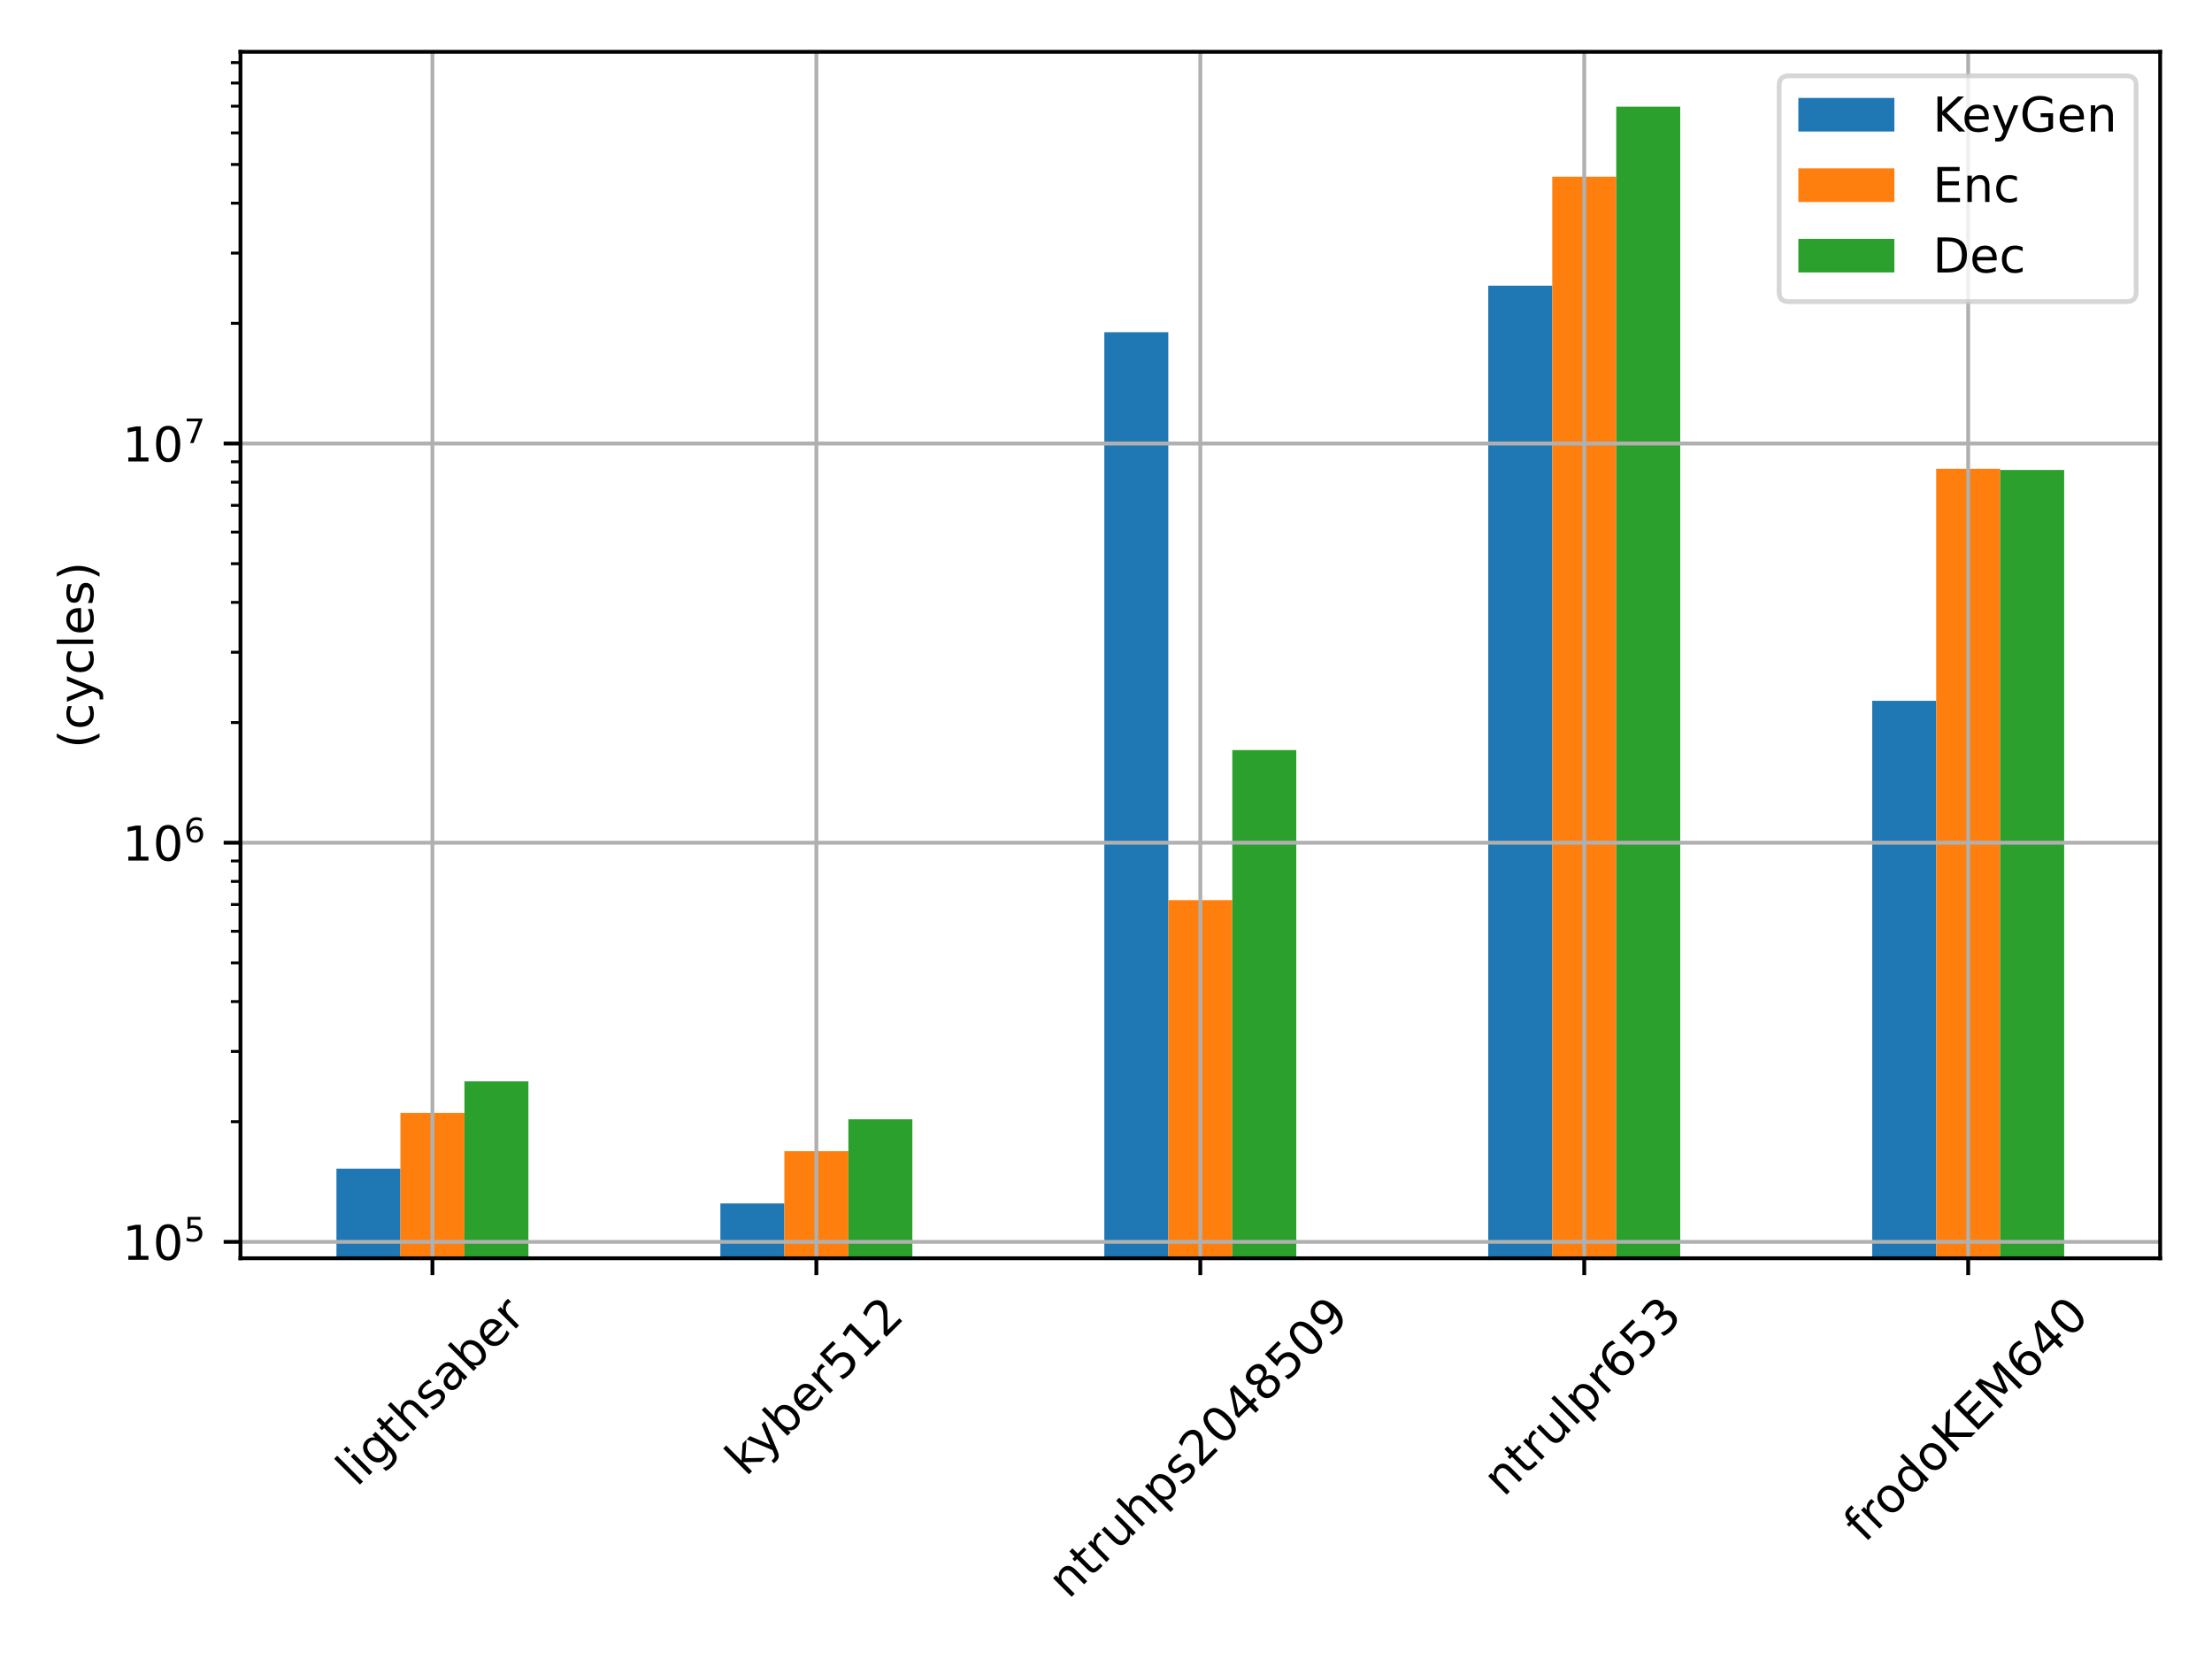 <?xml version="1.0" encoding="utf-8" standalone="no"?>
<!DOCTYPE svg PUBLIC "-//W3C//DTD SVG 1.1//EN"
  "http://www.w3.org/Graphics/SVG/1.1/DTD/svg11.dtd">
<!-- Created with matplotlib (https://matplotlib.org/) -->
<svg height="345.6pt" version="1.1" viewBox="0 0 460.8 345.6" width="460.8pt" xmlns="http://www.w3.org/2000/svg" xmlns:xlink="http://www.w3.org/1999/xlink">
 <defs>
  <style type="text/css">*{stroke-linecap:butt;stroke-linejoin:round;}</style>
 </defs>
 <g id="figure_1">
  <g id="patch_1">
   <path d="M 0 345.6 
L 460.8 345.6 
L 460.8 0 
L 0 0 
z
" style="fill:#ffffff;"/>
  </g>
  <g id="axes_1">
   <g id="patch_2">
    <path d="M 50.093 262.124 
L 450 262.124 
L 450 10.8 
L 50.093 10.8 
z
" style="fill:#ffffff;"/>
   </g>
   <g id="patch_3">
    <path clip-path="url(#p393dfd2a17)" d="M 70.088 83831.054 
L 83.418 83831.054 
L 83.418 243.448 
L 70.088 243.448 
z
" style="fill:#1f77b4;"/>
   </g>
   <g id="patch_4">
    <path clip-path="url(#p393dfd2a17)" d="M 150.07 83831.054 
L 163.4 83831.054 
L 163.4 250.7 
L 150.07 250.7 
z
" style="fill:#1f77b4;"/>
   </g>
   <g id="patch_5">
    <path clip-path="url(#p393dfd2a17)" d="M 230.051 83831.054 
L 243.381 83831.054 
L 243.381 69.207 
L 230.051 69.207 
z
" style="fill:#1f77b4;"/>
   </g>
   <g id="patch_6">
    <path clip-path="url(#p393dfd2a17)" d="M 310.032 83831.054 
L 323.363 83831.054 
L 323.363 59.507 
L 310.032 59.507 
z
" style="fill:#1f77b4;"/>
   </g>
   <g id="patch_7">
    <path clip-path="url(#p393dfd2a17)" d="M 390.014 83831.054 
L 403.344 83831.054 
L 403.344 145.994 
L 390.014 145.994 
z
" style="fill:#1f77b4;"/>
   </g>
   <g id="patch_8">
    <path clip-path="url(#p393dfd2a17)" d="M 83.418 83831.054 
L 96.749 83831.054 
L 96.749 231.845 
L 83.418 231.845 
z
" style="fill:#ff7f0e;"/>
   </g>
   <g id="patch_9">
    <path clip-path="url(#p393dfd2a17)" d="M 163.4 83831.054 
L 176.73 83831.054 
L 176.73 239.814 
L 163.4 239.814 
z
" style="fill:#ff7f0e;"/>
   </g>
   <g id="patch_10">
    <path clip-path="url(#p393dfd2a17)" d="M 243.381 83831.054 
L 256.711 83831.054 
L 256.711 187.513 
L 243.381 187.513 
z
" style="fill:#ff7f0e;"/>
   </g>
   <g id="patch_11">
    <path clip-path="url(#p393dfd2a17)" d="M 323.363 83831.054 
L 336.693 83831.054 
L 336.693 36.816 
L 323.363 36.816 
z
" style="fill:#ff7f0e;"/>
   </g>
   <g id="patch_12">
    <path clip-path="url(#p393dfd2a17)" d="M 403.344 83831.054 
L 416.674 83831.054 
L 416.674 97.656 
L 403.344 97.656 
z
" style="fill:#ff7f0e;"/>
   </g>
   <g id="patch_13">
    <path clip-path="url(#p393dfd2a17)" d="M 96.749 83831.054 
L 110.079 83831.054 
L 110.079 225.269 
L 96.749 225.269 
z
" style="fill:#2ca02c;"/>
   </g>
   <g id="patch_14">
    <path clip-path="url(#p393dfd2a17)" d="M 176.73 83831.054 
L 190.06 83831.054 
L 190.06 233.161 
L 176.73 233.161 
z
" style="fill:#2ca02c;"/>
   </g>
   <g id="patch_15">
    <path clip-path="url(#p393dfd2a17)" d="M 256.711 83831.054 
L 270.042 83831.054 
L 270.042 156.257 
L 256.711 156.257 
z
" style="fill:#2ca02c;"/>
   </g>
   <g id="patch_16">
    <path clip-path="url(#p393dfd2a17)" d="M 336.693 83831.054 
L 350.023 83831.054 
L 350.023 22.224 
L 336.693 22.224 
z
" style="fill:#2ca02c;"/>
   </g>
   <g id="patch_17">
    <path clip-path="url(#p393dfd2a17)" d="M 416.674 83831.054 
L 430.005 83831.054 
L 430.005 97.901 
L 416.674 97.901 
z
" style="fill:#2ca02c;"/>
   </g>
   <g id="matplotlib.axis_1">
    <g id="xtick_1">
     <g id="line2d_1">
      <path clip-path="url(#p393dfd2a17)" d="M 90.083 262.124 
L 90.083 10.8 
" style="fill:none;stroke:#b0b0b0;stroke-linecap:square;stroke-width:0.8;"/>
     </g>
     <g id="line2d_2">
      <defs>
       <path d="M 0 0 
L 0 3.5 
" id="m9bf2b68e3a" style="stroke:#000000;stroke-width:0.8;"/>
      </defs>
      <g>
       <use style="stroke:#000000;stroke-width:0.8;" x="90.083" xlink:href="#m9bf2b68e3a" y="262.124"/>
      </g>
     </g>
     <g id="text_1">
      <!-- ligthsaber -->
      <g transform="translate(74.317 309.932)rotate(-45)scale(0.1 -0.1)">
       <defs>
        <path d="M 9.422 75.984 
L 18.406 75.984 
L 18.406 0 
L 9.422 0 
z
" id="DejaVuSans-108"/>
        <path d="M 9.422 54.688 
L 18.406 54.688 
L 18.406 0 
L 9.422 0 
z
M 9.422 75.984 
L 18.406 75.984 
L 18.406 64.594 
L 9.422 64.594 
z
" id="DejaVuSans-105"/>
        <path d="M 45.406 27.984 
Q 45.406 37.75 41.375 43.109 
Q 37.359 48.484 30.078 48.484 
Q 22.859 48.484 18.828 43.109 
Q 14.797 37.75 14.797 27.984 
Q 14.797 18.266 18.828 12.891 
Q 22.859 7.516 30.078 7.516 
Q 37.359 7.516 41.375 12.891 
Q 45.406 18.266 45.406 27.984 
z
M 54.391 6.781 
Q 54.391 -7.172 48.188 -13.984 
Q 42 -20.797 29.203 -20.797 
Q 24.469 -20.797 20.266 -20.094 
Q 16.062 -19.391 12.109 -17.922 
L 12.109 -9.188 
Q 16.062 -11.328 19.922 -12.344 
Q 23.781 -13.375 27.781 -13.375 
Q 36.625 -13.375 41.016 -8.766 
Q 45.406 -4.156 45.406 5.172 
L 45.406 9.625 
Q 42.625 4.781 38.281 2.391 
Q 33.938 0 27.875 0 
Q 17.828 0 11.672 7.656 
Q 5.516 15.328 5.516 27.984 
Q 5.516 40.672 11.672 48.328 
Q 17.828 56 27.875 56 
Q 33.938 56 38.281 53.609 
Q 42.625 51.219 45.406 46.391 
L 45.406 54.688 
L 54.391 54.688 
z
" id="DejaVuSans-103"/>
        <path d="M 18.312 70.219 
L 18.312 54.688 
L 36.812 54.688 
L 36.812 47.703 
L 18.312 47.703 
L 18.312 18.016 
Q 18.312 11.328 20.141 9.422 
Q 21.969 7.516 27.594 7.516 
L 36.812 7.516 
L 36.812 0 
L 27.594 0 
Q 17.188 0 13.234 3.875 
Q 9.281 7.766 9.281 18.016 
L 9.281 47.703 
L 2.688 47.703 
L 2.688 54.688 
L 9.281 54.688 
L 9.281 70.219 
z
" id="DejaVuSans-116"/>
        <path d="M 54.891 33.016 
L 54.891 0 
L 45.906 0 
L 45.906 32.719 
Q 45.906 40.484 42.875 44.328 
Q 39.844 48.188 33.797 48.188 
Q 26.516 48.188 22.312 43.547 
Q 18.109 38.922 18.109 30.906 
L 18.109 0 
L 9.078 0 
L 9.078 75.984 
L 18.109 75.984 
L 18.109 46.188 
Q 21.344 51.125 25.703 53.562 
Q 30.078 56 35.797 56 
Q 45.219 56 50.047 50.172 
Q 54.891 44.344 54.891 33.016 
z
" id="DejaVuSans-104"/>
        <path d="M 44.281 53.078 
L 44.281 44.578 
Q 40.484 46.531 36.375 47.5 
Q 32.281 48.484 27.875 48.484 
Q 21.188 48.484 17.844 46.438 
Q 14.5 44.391 14.5 40.281 
Q 14.5 37.156 16.891 35.375 
Q 19.281 33.594 26.516 31.984 
L 29.594 31.297 
Q 39.156 29.25 43.188 25.516 
Q 47.219 21.781 47.219 15.094 
Q 47.219 7.469 41.188 3.016 
Q 35.156 -1.422 24.609 -1.422 
Q 20.219 -1.422 15.453 -0.562 
Q 10.688 0.297 5.422 2 
L 5.422 11.281 
Q 10.406 8.688 15.234 7.391 
Q 20.062 6.109 24.812 6.109 
Q 31.156 6.109 34.562 8.281 
Q 37.984 10.453 37.984 14.406 
Q 37.984 18.062 35.516 20.016 
Q 33.062 21.969 24.703 23.781 
L 21.578 24.516 
Q 13.234 26.266 9.516 29.906 
Q 5.812 33.547 5.812 39.891 
Q 5.812 47.609 11.281 51.797 
Q 16.75 56 26.812 56 
Q 31.781 56 36.172 55.266 
Q 40.578 54.547 44.281 53.078 
z
" id="DejaVuSans-115"/>
        <path d="M 34.281 27.484 
Q 23.391 27.484 19.188 25 
Q 14.984 22.516 14.984 16.5 
Q 14.984 11.719 18.141 8.906 
Q 21.297 6.109 26.703 6.109 
Q 34.188 6.109 38.703 11.406 
Q 43.219 16.703 43.219 25.484 
L 43.219 27.484 
z
M 52.203 31.203 
L 52.203 0 
L 43.219 0 
L 43.219 8.297 
Q 40.141 3.328 35.547 0.953 
Q 30.953 -1.422 24.312 -1.422 
Q 15.922 -1.422 10.953 3.297 
Q 6 8.016 6 15.922 
Q 6 25.141 12.172 29.828 
Q 18.359 34.516 30.609 34.516 
L 43.219 34.516 
L 43.219 35.406 
Q 43.219 41.609 39.141 45 
Q 35.062 48.391 27.688 48.391 
Q 23 48.391 18.547 47.266 
Q 14.109 46.141 10.016 43.891 
L 10.016 52.203 
Q 14.938 54.109 19.578 55.047 
Q 24.219 56 28.609 56 
Q 40.484 56 46.344 49.844 
Q 52.203 43.703 52.203 31.203 
z
" id="DejaVuSans-97"/>
        <path d="M 48.688 27.297 
Q 48.688 37.203 44.609 42.844 
Q 40.531 48.484 33.406 48.484 
Q 26.266 48.484 22.188 42.844 
Q 18.109 37.203 18.109 27.297 
Q 18.109 17.391 22.188 11.75 
Q 26.266 6.109 33.406 6.109 
Q 40.531 6.109 44.609 11.75 
Q 48.688 17.391 48.688 27.297 
z
M 18.109 46.391 
Q 20.953 51.266 25.266 53.625 
Q 29.594 56 35.594 56 
Q 45.562 56 51.781 48.094 
Q 58.016 40.188 58.016 27.297 
Q 58.016 14.406 51.781 6.484 
Q 45.562 -1.422 35.594 -1.422 
Q 29.594 -1.422 25.266 0.953 
Q 20.953 3.328 18.109 8.203 
L 18.109 0 
L 9.078 0 
L 9.078 75.984 
L 18.109 75.984 
z
" id="DejaVuSans-98"/>
        <path d="M 56.203 29.594 
L 56.203 25.203 
L 14.891 25.203 
Q 15.484 15.922 20.484 11.062 
Q 25.484 6.203 34.422 6.203 
Q 39.594 6.203 44.453 7.469 
Q 49.312 8.734 54.109 11.281 
L 54.109 2.781 
Q 49.266 0.734 44.188 -0.344 
Q 39.109 -1.422 33.891 -1.422 
Q 20.797 -1.422 13.156 6.188 
Q 5.516 13.812 5.516 26.812 
Q 5.516 40.234 12.766 48.109 
Q 20.016 56 32.328 56 
Q 43.359 56 49.781 48.891 
Q 56.203 41.797 56.203 29.594 
z
M 47.219 32.234 
Q 47.125 39.594 43.094 43.984 
Q 39.062 48.391 32.422 48.391 
Q 24.906 48.391 20.391 44.141 
Q 15.875 39.891 15.188 32.172 
z
" id="DejaVuSans-101"/>
        <path d="M 41.109 46.297 
Q 39.594 47.172 37.812 47.578 
Q 36.031 48 33.891 48 
Q 26.266 48 22.188 43.047 
Q 18.109 38.094 18.109 28.812 
L 18.109 0 
L 9.078 0 
L 9.078 54.688 
L 18.109 54.688 
L 18.109 46.188 
Q 20.953 51.172 25.484 53.578 
Q 30.031 56 36.531 56 
Q 37.453 56 38.578 55.875 
Q 39.703 55.766 41.062 55.516 
z
" id="DejaVuSans-114"/>
       </defs>
       <use xlink:href="#DejaVuSans-108"/>
       <use x="27.783" xlink:href="#DejaVuSans-105"/>
       <use x="55.566" xlink:href="#DejaVuSans-103"/>
       <use x="119.043" xlink:href="#DejaVuSans-116"/>
       <use x="158.252" xlink:href="#DejaVuSans-104"/>
       <use x="221.631" xlink:href="#DejaVuSans-115"/>
       <use x="273.73" xlink:href="#DejaVuSans-97"/>
       <use x="335.01" xlink:href="#DejaVuSans-98"/>
       <use x="398.486" xlink:href="#DejaVuSans-101"/>
       <use x="460.01" xlink:href="#DejaVuSans-114"/>
      </g>
     </g>
    </g>
    <g id="xtick_2">
     <g id="line2d_3">
      <path clip-path="url(#p393dfd2a17)" d="M 170.065 262.124 
L 170.065 10.8 
" style="fill:none;stroke:#b0b0b0;stroke-linecap:square;stroke-width:0.8;"/>
     </g>
     <g id="line2d_4">
      <g>
       <use style="stroke:#000000;stroke-width:0.8;" x="170.065" xlink:href="#m9bf2b68e3a" y="262.124"/>
      </g>
     </g>
     <g id="text_2">
      <!-- kyber512 -->
      <g transform="translate(155.382 307.764)rotate(-45)scale(0.1 -0.1)">
       <defs>
        <path d="M 9.078 75.984 
L 18.109 75.984 
L 18.109 31.109 
L 44.922 54.688 
L 56.391 54.688 
L 27.391 29.109 
L 57.625 0 
L 45.906 0 
L 18.109 26.703 
L 18.109 0 
L 9.078 0 
z
" id="DejaVuSans-107"/>
        <path d="M 32.172 -5.078 
Q 28.375 -14.844 24.75 -17.812 
Q 21.141 -20.797 15.094 -20.797 
L 7.906 -20.797 
L 7.906 -13.281 
L 13.188 -13.281 
Q 16.891 -13.281 18.938 -11.516 
Q 21 -9.766 23.484 -3.219 
L 25.094 0.875 
L 2.984 54.688 
L 12.5 54.688 
L 29.594 11.922 
L 46.688 54.688 
L 56.203 54.688 
z
" id="DejaVuSans-121"/>
        <path d="M 10.797 72.906 
L 49.516 72.906 
L 49.516 64.594 
L 19.828 64.594 
L 19.828 46.734 
Q 21.969 47.469 24.109 47.828 
Q 26.266 48.188 28.422 48.188 
Q 40.625 48.188 47.75 41.5 
Q 54.891 34.812 54.891 23.391 
Q 54.891 11.625 47.562 5.094 
Q 40.234 -1.422 26.906 -1.422 
Q 22.312 -1.422 17.547 -0.641 
Q 12.797 0.141 7.719 1.703 
L 7.719 11.625 
Q 12.109 9.234 16.797 8.062 
Q 21.484 6.891 26.703 6.891 
Q 35.156 6.891 40.078 11.328 
Q 45.016 15.766 45.016 23.391 
Q 45.016 31 40.078 35.438 
Q 35.156 39.891 26.703 39.891 
Q 22.75 39.891 18.812 39.016 
Q 14.891 38.141 10.797 36.281 
z
" id="DejaVuSans-53"/>
        <path d="M 12.406 8.297 
L 28.516 8.297 
L 28.516 63.922 
L 10.984 60.406 
L 10.984 69.391 
L 28.422 72.906 
L 38.281 72.906 
L 38.281 8.297 
L 54.391 8.297 
L 54.391 0 
L 12.406 0 
z
" id="DejaVuSans-49"/>
        <path d="M 19.188 8.297 
L 53.609 8.297 
L 53.609 0 
L 7.328 0 
L 7.328 8.297 
Q 12.938 14.109 22.625 23.891 
Q 32.328 33.688 34.812 36.531 
Q 39.547 41.844 41.422 45.531 
Q 43.312 49.219 43.312 52.781 
Q 43.312 58.594 39.234 62.25 
Q 35.156 65.922 28.609 65.922 
Q 23.969 65.922 18.812 64.312 
Q 13.672 62.703 7.812 59.422 
L 7.812 69.391 
Q 13.766 71.781 18.938 73 
Q 24.125 74.219 28.422 74.219 
Q 39.75 74.219 46.484 68.547 
Q 53.219 62.891 53.219 53.422 
Q 53.219 48.922 51.531 44.891 
Q 49.859 40.875 45.406 35.406 
Q 44.188 33.984 37.641 27.219 
Q 31.109 20.453 19.188 8.297 
z
" id="DejaVuSans-50"/>
       </defs>
       <use xlink:href="#DejaVuSans-107"/>
       <use x="54.285" xlink:href="#DejaVuSans-121"/>
       <use x="113.465" xlink:href="#DejaVuSans-98"/>
       <use x="176.941" xlink:href="#DejaVuSans-101"/>
       <use x="238.465" xlink:href="#DejaVuSans-114"/>
       <use x="279.578" xlink:href="#DejaVuSans-53"/>
       <use x="343.201" xlink:href="#DejaVuSans-49"/>
       <use x="406.824" xlink:href="#DejaVuSans-50"/>
      </g>
     </g>
    </g>
    <g id="xtick_3">
     <g id="line2d_5">
      <path clip-path="url(#p393dfd2a17)" d="M 250.046 262.124 
L 250.046 10.8 
" style="fill:none;stroke:#b0b0b0;stroke-linecap:square;stroke-width:0.8;"/>
     </g>
     <g id="line2d_6">
      <g>
       <use style="stroke:#000000;stroke-width:0.8;" x="250.046" xlink:href="#m9bf2b68e3a" y="262.124"/>
      </g>
     </g>
     <g id="text_3">
      <!-- ntruhps2048509 -->
      <g transform="translate(222.603 333.285)rotate(-45)scale(0.1 -0.1)">
       <defs>
        <path d="M 54.891 33.016 
L 54.891 0 
L 45.906 0 
L 45.906 32.719 
Q 45.906 40.484 42.875 44.328 
Q 39.844 48.188 33.797 48.188 
Q 26.516 48.188 22.312 43.547 
Q 18.109 38.922 18.109 30.906 
L 18.109 0 
L 9.078 0 
L 9.078 54.688 
L 18.109 54.688 
L 18.109 46.188 
Q 21.344 51.125 25.703 53.562 
Q 30.078 56 35.797 56 
Q 45.219 56 50.047 50.172 
Q 54.891 44.344 54.891 33.016 
z
" id="DejaVuSans-110"/>
        <path d="M 8.5 21.578 
L 8.5 54.688 
L 17.484 54.688 
L 17.484 21.922 
Q 17.484 14.156 20.5 10.266 
Q 23.531 6.391 29.594 6.391 
Q 36.859 6.391 41.078 11.031 
Q 45.312 15.672 45.312 23.688 
L 45.312 54.688 
L 54.297 54.688 
L 54.297 0 
L 45.312 0 
L 45.312 8.406 
Q 42.047 3.422 37.719 1 
Q 33.406 -1.422 27.688 -1.422 
Q 18.266 -1.422 13.375 4.438 
Q 8.5 10.297 8.5 21.578 
z
M 31.109 56 
z
" id="DejaVuSans-117"/>
        <path d="M 18.109 8.203 
L 18.109 -20.797 
L 9.078 -20.797 
L 9.078 54.688 
L 18.109 54.688 
L 18.109 46.391 
Q 20.953 51.266 25.266 53.625 
Q 29.594 56 35.594 56 
Q 45.562 56 51.781 48.094 
Q 58.016 40.188 58.016 27.297 
Q 58.016 14.406 51.781 6.484 
Q 45.562 -1.422 35.594 -1.422 
Q 29.594 -1.422 25.266 0.953 
Q 20.953 3.328 18.109 8.203 
z
M 48.688 27.297 
Q 48.688 37.203 44.609 42.844 
Q 40.531 48.484 33.406 48.484 
Q 26.266 48.484 22.188 42.844 
Q 18.109 37.203 18.109 27.297 
Q 18.109 17.391 22.188 11.75 
Q 26.266 6.109 33.406 6.109 
Q 40.531 6.109 44.609 11.75 
Q 48.688 17.391 48.688 27.297 
z
" id="DejaVuSans-112"/>
        <path d="M 31.781 66.406 
Q 24.172 66.406 20.328 58.906 
Q 16.5 51.422 16.5 36.375 
Q 16.5 21.391 20.328 13.891 
Q 24.172 6.391 31.781 6.391 
Q 39.453 6.391 43.281 13.891 
Q 47.125 21.391 47.125 36.375 
Q 47.125 51.422 43.281 58.906 
Q 39.453 66.406 31.781 66.406 
z
M 31.781 74.219 
Q 44.047 74.219 50.516 64.516 
Q 56.984 54.828 56.984 36.375 
Q 56.984 17.969 50.516 8.266 
Q 44.047 -1.422 31.781 -1.422 
Q 19.531 -1.422 13.062 8.266 
Q 6.594 17.969 6.594 36.375 
Q 6.594 54.828 13.062 64.516 
Q 19.531 74.219 31.781 74.219 
z
" id="DejaVuSans-48"/>
        <path d="M 37.797 64.312 
L 12.891 25.391 
L 37.797 25.391 
z
M 35.203 72.906 
L 47.609 72.906 
L 47.609 25.391 
L 58.016 25.391 
L 58.016 17.188 
L 47.609 17.188 
L 47.609 0 
L 37.797 0 
L 37.797 17.188 
L 4.891 17.188 
L 4.891 26.703 
z
" id="DejaVuSans-52"/>
        <path d="M 31.781 34.625 
Q 24.75 34.625 20.719 30.859 
Q 16.703 27.094 16.703 20.516 
Q 16.703 13.922 20.719 10.156 
Q 24.75 6.391 31.781 6.391 
Q 38.812 6.391 42.859 10.172 
Q 46.922 13.969 46.922 20.516 
Q 46.922 27.094 42.891 30.859 
Q 38.875 34.625 31.781 34.625 
z
M 21.922 38.812 
Q 15.578 40.375 12.031 44.719 
Q 8.5 49.078 8.5 55.328 
Q 8.5 64.062 14.719 69.141 
Q 20.953 74.219 31.781 74.219 
Q 42.672 74.219 48.875 69.141 
Q 55.078 64.062 55.078 55.328 
Q 55.078 49.078 51.531 44.719 
Q 48 40.375 41.703 38.812 
Q 48.828 37.156 52.797 32.312 
Q 56.781 27.484 56.781 20.516 
Q 56.781 9.906 50.312 4.234 
Q 43.844 -1.422 31.781 -1.422 
Q 19.734 -1.422 13.25 4.234 
Q 6.781 9.906 6.781 20.516 
Q 6.781 27.484 10.781 32.312 
Q 14.797 37.156 21.922 38.812 
z
M 18.312 54.391 
Q 18.312 48.734 21.844 45.562 
Q 25.391 42.391 31.781 42.391 
Q 38.141 42.391 41.719 45.562 
Q 45.312 48.734 45.312 54.391 
Q 45.312 60.062 41.719 63.234 
Q 38.141 66.406 31.781 66.406 
Q 25.391 66.406 21.844 63.234 
Q 18.312 60.062 18.312 54.391 
z
" id="DejaVuSans-56"/>
        <path d="M 10.984 1.516 
L 10.984 10.5 
Q 14.703 8.734 18.5 7.812 
Q 22.312 6.891 25.984 6.891 
Q 35.75 6.891 40.891 13.453 
Q 46.047 20.016 46.781 33.406 
Q 43.953 29.203 39.594 26.953 
Q 35.25 24.703 29.984 24.703 
Q 19.047 24.703 12.672 31.312 
Q 6.297 37.938 6.297 49.422 
Q 6.297 60.641 12.938 67.422 
Q 19.578 74.219 30.609 74.219 
Q 43.266 74.219 49.922 64.516 
Q 56.594 54.828 56.594 36.375 
Q 56.594 19.141 48.406 8.859 
Q 40.234 -1.422 26.422 -1.422 
Q 22.703 -1.422 18.891 -0.688 
Q 15.094 0.047 10.984 1.516 
z
M 30.609 32.422 
Q 37.25 32.422 41.125 36.953 
Q 45.016 41.5 45.016 49.422 
Q 45.016 57.281 41.125 61.844 
Q 37.25 66.406 30.609 66.406 
Q 23.969 66.406 20.094 61.844 
Q 16.219 57.281 16.219 49.422 
Q 16.219 41.5 20.094 36.953 
Q 23.969 32.422 30.609 32.422 
z
" id="DejaVuSans-57"/>
       </defs>
       <use xlink:href="#DejaVuSans-110"/>
       <use x="63.379" xlink:href="#DejaVuSans-116"/>
       <use x="102.588" xlink:href="#DejaVuSans-114"/>
       <use x="143.701" xlink:href="#DejaVuSans-117"/>
       <use x="207.08" xlink:href="#DejaVuSans-104"/>
       <use x="270.459" xlink:href="#DejaVuSans-112"/>
       <use x="333.936" xlink:href="#DejaVuSans-115"/>
       <use x="386.035" xlink:href="#DejaVuSans-50"/>
       <use x="449.658" xlink:href="#DejaVuSans-48"/>
       <use x="513.281" xlink:href="#DejaVuSans-52"/>
       <use x="576.904" xlink:href="#DejaVuSans-56"/>
       <use x="640.527" xlink:href="#DejaVuSans-53"/>
       <use x="704.15" xlink:href="#DejaVuSans-48"/>
       <use x="767.773" xlink:href="#DejaVuSans-57"/>
      </g>
     </g>
    </g>
    <g id="xtick_4">
     <g id="line2d_7">
      <path clip-path="url(#p393dfd2a17)" d="M 330.028 262.124 
L 330.028 10.8 
" style="fill:none;stroke:#b0b0b0;stroke-linecap:square;stroke-width:0.8;"/>
     </g>
     <g id="line2d_8">
      <g>
       <use style="stroke:#000000;stroke-width:0.8;" x="330.028" xlink:href="#m9bf2b68e3a" y="262.124"/>
      </g>
     </g>
     <g id="text_4">
      <!-- ntrulpr653 -->
      <g transform="translate(313.23 311.996)rotate(-45)scale(0.1 -0.1)">
       <defs>
        <path d="M 33.016 40.375 
Q 26.375 40.375 22.484 35.828 
Q 18.609 31.297 18.609 23.391 
Q 18.609 15.531 22.484 10.953 
Q 26.375 6.391 33.016 6.391 
Q 39.656 6.391 43.531 10.953 
Q 47.406 15.531 47.406 23.391 
Q 47.406 31.297 43.531 35.828 
Q 39.656 40.375 33.016 40.375 
z
M 52.594 71.297 
L 52.594 62.312 
Q 48.875 64.062 45.094 64.984 
Q 41.312 65.922 37.594 65.922 
Q 27.828 65.922 22.672 59.328 
Q 17.531 52.734 16.797 39.406 
Q 19.672 43.656 24.016 45.922 
Q 28.375 48.188 33.594 48.188 
Q 44.578 48.188 50.953 41.516 
Q 57.328 34.859 57.328 23.391 
Q 57.328 12.156 50.688 5.359 
Q 44.047 -1.422 33.016 -1.422 
Q 20.359 -1.422 13.672 8.266 
Q 6.984 17.969 6.984 36.375 
Q 6.984 53.656 15.188 63.938 
Q 23.391 74.219 37.203 74.219 
Q 40.922 74.219 44.703 73.484 
Q 48.484 72.75 52.594 71.297 
z
" id="DejaVuSans-54"/>
        <path d="M 40.578 39.312 
Q 47.656 37.797 51.625 33 
Q 55.609 28.219 55.609 21.188 
Q 55.609 10.406 48.188 4.484 
Q 40.766 -1.422 27.094 -1.422 
Q 22.516 -1.422 17.656 -0.516 
Q 12.797 0.391 7.625 2.203 
L 7.625 11.719 
Q 11.719 9.328 16.594 8.109 
Q 21.484 6.891 26.812 6.891 
Q 36.078 6.891 40.938 10.547 
Q 45.797 14.203 45.797 21.188 
Q 45.797 27.641 41.281 31.266 
Q 36.766 34.906 28.719 34.906 
L 20.219 34.906 
L 20.219 43.016 
L 29.109 43.016 
Q 36.375 43.016 40.234 45.922 
Q 44.094 48.828 44.094 54.297 
Q 44.094 59.906 40.109 62.906 
Q 36.141 65.922 28.719 65.922 
Q 24.656 65.922 20.016 65.031 
Q 15.375 64.156 9.812 62.312 
L 9.812 71.094 
Q 15.438 72.656 20.344 73.438 
Q 25.25 74.219 29.594 74.219 
Q 40.828 74.219 47.359 69.109 
Q 53.906 64.016 53.906 55.328 
Q 53.906 49.266 50.438 45.094 
Q 46.969 40.922 40.578 39.312 
z
" id="DejaVuSans-51"/>
       </defs>
       <use xlink:href="#DejaVuSans-110"/>
       <use x="63.379" xlink:href="#DejaVuSans-116"/>
       <use x="102.588" xlink:href="#DejaVuSans-114"/>
       <use x="143.701" xlink:href="#DejaVuSans-117"/>
       <use x="207.08" xlink:href="#DejaVuSans-108"/>
       <use x="234.863" xlink:href="#DejaVuSans-112"/>
       <use x="298.34" xlink:href="#DejaVuSans-114"/>
       <use x="339.453" xlink:href="#DejaVuSans-54"/>
       <use x="403.076" xlink:href="#DejaVuSans-53"/>
       <use x="466.699" xlink:href="#DejaVuSans-51"/>
      </g>
     </g>
    </g>
    <g id="xtick_5">
     <g id="line2d_9">
      <path clip-path="url(#p393dfd2a17)" d="M 410.009 262.124 
L 410.009 10.8 
" style="fill:none;stroke:#b0b0b0;stroke-linecap:square;stroke-width:0.8;"/>
     </g>
     <g id="line2d_10">
      <g>
       <use style="stroke:#000000;stroke-width:0.8;" x="410.009" xlink:href="#m9bf2b68e3a" y="262.124"/>
      </g>
     </g>
     <g id="text_5">
      <!-- frodoKEM640 -->
      <g transform="translate(388.419 321.579)rotate(-45)scale(0.1 -0.1)">
       <defs>
        <path d="M 37.109 75.984 
L 37.109 68.5 
L 28.516 68.5 
Q 23.688 68.5 21.797 66.547 
Q 19.922 64.594 19.922 59.516 
L 19.922 54.688 
L 34.719 54.688 
L 34.719 47.703 
L 19.922 47.703 
L 19.922 0 
L 10.891 0 
L 10.891 47.703 
L 2.297 47.703 
L 2.297 54.688 
L 10.891 54.688 
L 10.891 58.5 
Q 10.891 67.625 15.141 71.797 
Q 19.391 75.984 28.609 75.984 
z
" id="DejaVuSans-102"/>
        <path d="M 30.609 48.391 
Q 23.391 48.391 19.188 42.75 
Q 14.984 37.109 14.984 27.297 
Q 14.984 17.484 19.156 11.844 
Q 23.344 6.203 30.609 6.203 
Q 37.797 6.203 41.984 11.859 
Q 46.188 17.531 46.188 27.297 
Q 46.188 37.016 41.984 42.703 
Q 37.797 48.391 30.609 48.391 
z
M 30.609 56 
Q 42.328 56 49.016 48.375 
Q 55.719 40.766 55.719 27.297 
Q 55.719 13.875 49.016 6.219 
Q 42.328 -1.422 30.609 -1.422 
Q 18.844 -1.422 12.172 6.219 
Q 5.516 13.875 5.516 27.297 
Q 5.516 40.766 12.172 48.375 
Q 18.844 56 30.609 56 
z
" id="DejaVuSans-111"/>
        <path d="M 45.406 46.391 
L 45.406 75.984 
L 54.391 75.984 
L 54.391 0 
L 45.406 0 
L 45.406 8.203 
Q 42.578 3.328 38.25 0.953 
Q 33.938 -1.422 27.875 -1.422 
Q 17.969 -1.422 11.734 6.484 
Q 5.516 14.406 5.516 27.297 
Q 5.516 40.188 11.734 48.094 
Q 17.969 56 27.875 56 
Q 33.938 56 38.25 53.625 
Q 42.578 51.266 45.406 46.391 
z
M 14.797 27.297 
Q 14.797 17.391 18.875 11.75 
Q 22.953 6.109 30.078 6.109 
Q 37.203 6.109 41.297 11.75 
Q 45.406 17.391 45.406 27.297 
Q 45.406 37.203 41.297 42.844 
Q 37.203 48.484 30.078 48.484 
Q 22.953 48.484 18.875 42.844 
Q 14.797 37.203 14.797 27.297 
z
" id="DejaVuSans-100"/>
        <path d="M 9.812 72.906 
L 19.672 72.906 
L 19.672 42.094 
L 52.391 72.906 
L 65.094 72.906 
L 28.906 38.922 
L 67.672 0 
L 54.688 0 
L 19.672 35.109 
L 19.672 0 
L 9.812 0 
z
" id="DejaVuSans-75"/>
        <path d="M 9.812 72.906 
L 55.906 72.906 
L 55.906 64.594 
L 19.672 64.594 
L 19.672 43.016 
L 54.391 43.016 
L 54.391 34.719 
L 19.672 34.719 
L 19.672 8.297 
L 56.781 8.297 
L 56.781 0 
L 9.812 0 
z
" id="DejaVuSans-69"/>
        <path d="M 9.812 72.906 
L 24.516 72.906 
L 43.109 23.297 
L 61.812 72.906 
L 76.516 72.906 
L 76.516 0 
L 66.891 0 
L 66.891 64.016 
L 48.094 14.016 
L 38.188 14.016 
L 19.391 64.016 
L 19.391 0 
L 9.812 0 
z
" id="DejaVuSans-77"/>
       </defs>
       <use xlink:href="#DejaVuSans-102"/>
       <use x="35.205" xlink:href="#DejaVuSans-114"/>
       <use x="74.068" xlink:href="#DejaVuSans-111"/>
       <use x="135.25" xlink:href="#DejaVuSans-100"/>
       <use x="198.727" xlink:href="#DejaVuSans-111"/>
       <use x="259.908" xlink:href="#DejaVuSans-75"/>
       <use x="325.484" xlink:href="#DejaVuSans-69"/>
       <use x="388.668" xlink:href="#DejaVuSans-77"/>
       <use x="474.947" xlink:href="#DejaVuSans-54"/>
       <use x="538.57" xlink:href="#DejaVuSans-52"/>
       <use x="602.193" xlink:href="#DejaVuSans-48"/>
      </g>
     </g>
    </g>
   </g>
   <g id="matplotlib.axis_2">
    <g id="ytick_1">
     <g id="line2d_11">
      <path clip-path="url(#p393dfd2a17)" d="M 50.093 258.707 
L 450 258.707 
" style="fill:none;stroke:#b0b0b0;stroke-linecap:square;stroke-width:0.8;"/>
     </g>
     <g id="line2d_12">
      <defs>
       <path d="M 0 0 
L -3.5 0 
" id="m204af112c1" style="stroke:#000000;stroke-width:0.8;"/>
      </defs>
      <g>
       <use style="stroke:#000000;stroke-width:0.8;" x="50.093" xlink:href="#m204af112c1" y="258.707"/>
      </g>
     </g>
     <g id="text_6">
      <!-- $\mathdefault{10^{5}}$ -->
      <g transform="translate(25.493 262.506)scale(0.1 -0.1)">
       <use transform="translate(0 0.684)" xlink:href="#DejaVuSans-49"/>
       <use transform="translate(63.623 0.684)" xlink:href="#DejaVuSans-48"/>
       <use transform="translate(128.203 38.966)scale(0.7)" xlink:href="#DejaVuSans-53"/>
      </g>
     </g>
    </g>
    <g id="ytick_2">
     <g id="line2d_13">
      <path clip-path="url(#p393dfd2a17)" d="M 50.093 175.55 
L 450 175.55 
" style="fill:none;stroke:#b0b0b0;stroke-linecap:square;stroke-width:0.8;"/>
     </g>
     <g id="line2d_14">
      <g>
       <use style="stroke:#000000;stroke-width:0.8;" x="50.093" xlink:href="#m204af112c1" y="175.55"/>
      </g>
     </g>
     <g id="text_7">
      <!-- $\mathdefault{10^{6}}$ -->
      <g transform="translate(25.493 179.349)scale(0.1 -0.1)">
       <use transform="translate(0 0.766)" xlink:href="#DejaVuSans-49"/>
       <use transform="translate(63.623 0.766)" xlink:href="#DejaVuSans-48"/>
       <use transform="translate(128.203 39.047)scale(0.7)" xlink:href="#DejaVuSans-54"/>
      </g>
     </g>
    </g>
    <g id="ytick_3">
     <g id="line2d_15">
      <path clip-path="url(#p393dfd2a17)" d="M 50.093 92.394 
L 450 92.394 
" style="fill:none;stroke:#b0b0b0;stroke-linecap:square;stroke-width:0.8;"/>
     </g>
     <g id="line2d_16">
      <g>
       <use style="stroke:#000000;stroke-width:0.8;" x="50.093" xlink:href="#m204af112c1" y="92.394"/>
      </g>
     </g>
     <g id="text_8">
      <!-- $\mathdefault{10^{7}}$ -->
      <g transform="translate(25.493 96.193)scale(0.1 -0.1)">
       <defs>
        <path d="M 8.203 72.906 
L 55.078 72.906 
L 55.078 68.703 
L 28.609 0 
L 18.312 0 
L 43.219 64.594 
L 8.203 64.594 
z
" id="DejaVuSans-55"/>
       </defs>
       <use transform="translate(0 0.684)" xlink:href="#DejaVuSans-49"/>
       <use transform="translate(63.623 0.684)" xlink:href="#DejaVuSans-48"/>
       <use transform="translate(128.203 38.966)scale(0.7)" xlink:href="#DejaVuSans-55"/>
      </g>
     </g>
    </g>
    <g id="ytick_4">
     <g id="line2d_17">
      <defs>
       <path d="M 0 0 
L -2 0 
" id="me62232c823" style="stroke:#000000;stroke-width:0.6;"/>
      </defs>
      <g>
       <use style="stroke:#000000;stroke-width:0.6;" x="50.093" xlink:href="#me62232c823" y="233.674"/>
      </g>
     </g>
    </g>
    <g id="ytick_5">
     <g id="line2d_18">
      <g>
       <use style="stroke:#000000;stroke-width:0.6;" x="50.093" xlink:href="#me62232c823" y="219.031"/>
      </g>
     </g>
    </g>
    <g id="ytick_6">
     <g id="line2d_19">
      <g>
       <use style="stroke:#000000;stroke-width:0.6;" x="50.093" xlink:href="#me62232c823" y="208.641"/>
      </g>
     </g>
    </g>
    <g id="ytick_7">
     <g id="line2d_20">
      <g>
       <use style="stroke:#000000;stroke-width:0.6;" x="50.093" xlink:href="#me62232c823" y="200.583"/>
      </g>
     </g>
    </g>
    <g id="ytick_8">
     <g id="line2d_21">
      <g>
       <use style="stroke:#000000;stroke-width:0.6;" x="50.093" xlink:href="#me62232c823" y="193.998"/>
      </g>
     </g>
    </g>
    <g id="ytick_9">
     <g id="line2d_22">
      <g>
       <use style="stroke:#000000;stroke-width:0.6;" x="50.093" xlink:href="#me62232c823" y="188.431"/>
      </g>
     </g>
    </g>
    <g id="ytick_10">
     <g id="line2d_23">
      <g>
       <use style="stroke:#000000;stroke-width:0.6;" x="50.093" xlink:href="#me62232c823" y="183.609"/>
      </g>
     </g>
    </g>
    <g id="ytick_11">
     <g id="line2d_24">
      <g>
       <use style="stroke:#000000;stroke-width:0.6;" x="50.093" xlink:href="#me62232c823" y="179.355"/>
      </g>
     </g>
    </g>
    <g id="ytick_12">
     <g id="line2d_25">
      <g>
       <use style="stroke:#000000;stroke-width:0.6;" x="50.093" xlink:href="#me62232c823" y="150.517"/>
      </g>
     </g>
    </g>
    <g id="ytick_13">
     <g id="line2d_26">
      <g>
       <use style="stroke:#000000;stroke-width:0.6;" x="50.093" xlink:href="#me62232c823" y="135.874"/>
      </g>
     </g>
    </g>
    <g id="ytick_14">
     <g id="line2d_27">
      <g>
       <use style="stroke:#000000;stroke-width:0.6;" x="50.093" xlink:href="#me62232c823" y="125.485"/>
      </g>
     </g>
    </g>
    <g id="ytick_15">
     <g id="line2d_28">
      <g>
       <use style="stroke:#000000;stroke-width:0.6;" x="50.093" xlink:href="#me62232c823" y="117.426"/>
      </g>
     </g>
    </g>
    <g id="ytick_16">
     <g id="line2d_29">
      <g>
       <use style="stroke:#000000;stroke-width:0.6;" x="50.093" xlink:href="#me62232c823" y="110.842"/>
      </g>
     </g>
    </g>
    <g id="ytick_17">
     <g id="line2d_30">
      <g>
       <use style="stroke:#000000;stroke-width:0.6;" x="50.093" xlink:href="#me62232c823" y="105.275"/>
      </g>
     </g>
    </g>
    <g id="ytick_18">
     <g id="line2d_31">
      <g>
       <use style="stroke:#000000;stroke-width:0.6;" x="50.093" xlink:href="#me62232c823" y="100.452"/>
      </g>
     </g>
    </g>
    <g id="ytick_19">
     <g id="line2d_32">
      <g>
       <use style="stroke:#000000;stroke-width:0.6;" x="50.093" xlink:href="#me62232c823" y="96.199"/>
      </g>
     </g>
    </g>
    <g id="ytick_20">
     <g id="line2d_33">
      <g>
       <use style="stroke:#000000;stroke-width:0.6;" x="50.093" xlink:href="#me62232c823" y="67.361"/>
      </g>
     </g>
    </g>
    <g id="ytick_21">
     <g id="line2d_34">
      <g>
       <use style="stroke:#000000;stroke-width:0.6;" x="50.093" xlink:href="#me62232c823" y="52.718"/>
      </g>
     </g>
    </g>
    <g id="ytick_22">
     <g id="line2d_35">
      <g>
       <use style="stroke:#000000;stroke-width:0.6;" x="50.093" xlink:href="#me62232c823" y="42.328"/>
      </g>
     </g>
    </g>
    <g id="ytick_23">
     <g id="line2d_36">
      <g>
       <use style="stroke:#000000;stroke-width:0.6;" x="50.093" xlink:href="#me62232c823" y="34.27"/>
      </g>
     </g>
    </g>
    <g id="ytick_24">
     <g id="line2d_37">
      <g>
       <use style="stroke:#000000;stroke-width:0.6;" x="50.093" xlink:href="#me62232c823" y="27.685"/>
      </g>
     </g>
    </g>
    <g id="ytick_25">
     <g id="line2d_38">
      <g>
       <use style="stroke:#000000;stroke-width:0.6;" x="50.093" xlink:href="#me62232c823" y="22.118"/>
      </g>
     </g>
    </g>
    <g id="ytick_26">
     <g id="line2d_39">
      <g>
       <use style="stroke:#000000;stroke-width:0.6;" x="50.093" xlink:href="#me62232c823" y="17.296"/>
      </g>
     </g>
    </g>
    <g id="ytick_27">
     <g id="line2d_40">
      <g>
       <use style="stroke:#000000;stroke-width:0.6;" x="50.093" xlink:href="#me62232c823" y="13.042"/>
      </g>
     </g>
    </g>
    <g id="text_9">
     <!-- (cycles) -->
     <g transform="translate(19.413 155.892)rotate(-90)scale(0.1 -0.1)">
      <defs>
       <path d="M 31 75.875 
Q 24.469 64.656 21.281 53.656 
Q 18.109 42.672 18.109 31.391 
Q 18.109 20.125 21.312 9.062 
Q 24.516 -2 31 -13.188 
L 23.188 -13.188 
Q 15.875 -1.703 12.234 9.375 
Q 8.594 20.453 8.594 31.391 
Q 8.594 42.281 12.203 53.312 
Q 15.828 64.359 23.188 75.875 
z
" id="DejaVuSans-40"/>
       <path d="M 48.781 52.594 
L 48.781 44.188 
Q 44.969 46.297 41.141 47.344 
Q 37.312 48.391 33.406 48.391 
Q 24.656 48.391 19.812 42.844 
Q 14.984 37.312 14.984 27.297 
Q 14.984 17.281 19.812 11.734 
Q 24.656 6.203 33.406 6.203 
Q 37.312 6.203 41.141 7.25 
Q 44.969 8.297 48.781 10.406 
L 48.781 2.094 
Q 45.016 0.344 40.984 -0.531 
Q 36.969 -1.422 32.422 -1.422 
Q 20.062 -1.422 12.781 6.344 
Q 5.516 14.109 5.516 27.297 
Q 5.516 40.672 12.859 48.328 
Q 20.219 56 33.016 56 
Q 37.156 56 41.109 55.141 
Q 45.062 54.297 48.781 52.594 
z
" id="DejaVuSans-99"/>
       <path d="M 8.016 75.875 
L 15.828 75.875 
Q 23.141 64.359 26.781 53.312 
Q 30.422 42.281 30.422 31.391 
Q 30.422 20.453 26.781 9.375 
Q 23.141 -1.703 15.828 -13.188 
L 8.016 -13.188 
Q 14.5 -2 17.703 9.062 
Q 20.906 20.125 20.906 31.391 
Q 20.906 42.672 17.703 53.656 
Q 14.5 64.656 8.016 75.875 
z
" id="DejaVuSans-41"/>
      </defs>
      <use xlink:href="#DejaVuSans-40"/>
      <use x="39.014" xlink:href="#DejaVuSans-99"/>
      <use x="93.994" xlink:href="#DejaVuSans-121"/>
      <use x="153.174" xlink:href="#DejaVuSans-99"/>
      <use x="208.154" xlink:href="#DejaVuSans-108"/>
      <use x="235.938" xlink:href="#DejaVuSans-101"/>
      <use x="297.461" xlink:href="#DejaVuSans-115"/>
      <use x="349.561" xlink:href="#DejaVuSans-41"/>
     </g>
    </g>
   </g>
   <g id="patch_18">
    <path d="M 50.093 262.124 
L 50.093 10.8 
" style="fill:none;stroke:#000000;stroke-linecap:square;stroke-linejoin:miter;stroke-width:0.8;"/>
   </g>
   <g id="patch_19">
    <path d="M 450 262.124 
L 450 10.8 
" style="fill:none;stroke:#000000;stroke-linecap:square;stroke-linejoin:miter;stroke-width:0.8;"/>
   </g>
   <g id="patch_20">
    <path d="M 50.093 262.124 
L 450 262.124 
" style="fill:none;stroke:#000000;stroke-linecap:square;stroke-linejoin:miter;stroke-width:0.8;"/>
   </g>
   <g id="patch_21">
    <path d="M 50.093 10.8 
L 450 10.8 
" style="fill:none;stroke:#000000;stroke-linecap:square;stroke-linejoin:miter;stroke-width:0.8;"/>
   </g>
   <g id="legend_1">
    <g id="patch_22">
     <path d="M 372.631 62.834 
L 443 62.834 
Q 445 62.834 445 60.834 
L 445 17.8 
Q 445 15.8 443 15.8 
L 372.631 15.8 
Q 370.631 15.8 370.631 17.8 
L 370.631 60.834 
Q 370.631 62.834 372.631 62.834 
z
" style="fill:#ffffff;opacity:0.8;stroke:#cccccc;stroke-linejoin:miter;"/>
    </g>
    <g id="patch_23">
     <path d="M 374.631 27.398 
L 394.631 27.398 
L 394.631 20.398 
L 374.631 20.398 
z
" style="fill:#1f77b4;"/>
    </g>
    <g id="text_10">
     <!-- KeyGen -->
     <g transform="translate(402.631 27.398)scale(0.1 -0.1)">
      <defs>
       <path d="M 59.516 10.406 
L 59.516 29.984 
L 43.406 29.984 
L 43.406 38.094 
L 69.281 38.094 
L 69.281 6.781 
Q 63.578 2.734 56.688 0.656 
Q 49.812 -1.422 42 -1.422 
Q 24.906 -1.422 15.25 8.562 
Q 5.609 18.562 5.609 36.375 
Q 5.609 54.25 15.25 64.234 
Q 24.906 74.219 42 74.219 
Q 49.125 74.219 55.547 72.453 
Q 61.969 70.703 67.391 67.281 
L 67.391 56.781 
Q 61.922 61.422 55.766 63.766 
Q 49.609 66.109 42.828 66.109 
Q 29.438 66.109 22.719 58.641 
Q 16.016 51.172 16.016 36.375 
Q 16.016 21.625 22.719 14.156 
Q 29.438 6.688 42.828 6.688 
Q 48.047 6.688 52.141 7.594 
Q 56.25 8.5 59.516 10.406 
z
" id="DejaVuSans-71"/>
      </defs>
      <use xlink:href="#DejaVuSans-75"/>
      <use x="60.576" xlink:href="#DejaVuSans-101"/>
      <use x="122.1" xlink:href="#DejaVuSans-121"/>
      <use x="181.279" xlink:href="#DejaVuSans-71"/>
      <use x="258.77" xlink:href="#DejaVuSans-101"/>
      <use x="320.293" xlink:href="#DejaVuSans-110"/>
     </g>
    </g>
    <g id="patch_24">
     <path d="M 374.631 42.077 
L 394.631 42.077 
L 394.631 35.077 
L 374.631 35.077 
z
" style="fill:#ff7f0e;"/>
    </g>
    <g id="text_11">
     <!-- Enc -->
     <g transform="translate(402.631 42.077)scale(0.1 -0.1)">
      <use xlink:href="#DejaVuSans-69"/>
      <use x="63.184" xlink:href="#DejaVuSans-110"/>
      <use x="126.562" xlink:href="#DejaVuSans-99"/>
     </g>
    </g>
    <g id="patch_25">
     <path d="M 374.631 56.755 
L 394.631 56.755 
L 394.631 49.755 
L 374.631 49.755 
z
" style="fill:#2ca02c;"/>
    </g>
    <g id="text_12">
     <!-- Dec -->
     <g transform="translate(402.631 56.755)scale(0.1 -0.1)">
      <defs>
       <path d="M 19.672 64.797 
L 19.672 8.109 
L 31.594 8.109 
Q 46.688 8.109 53.688 14.938 
Q 60.688 21.781 60.688 36.531 
Q 60.688 51.172 53.688 57.984 
Q 46.688 64.797 31.594 64.797 
z
M 9.812 72.906 
L 30.078 72.906 
Q 51.266 72.906 61.172 64.094 
Q 71.094 55.281 71.094 36.531 
Q 71.094 17.672 61.125 8.828 
Q 51.172 0 30.078 0 
L 9.812 0 
z
" id="DejaVuSans-68"/>
      </defs>
      <use xlink:href="#DejaVuSans-68"/>
      <use x="77.002" xlink:href="#DejaVuSans-101"/>
      <use x="138.525" xlink:href="#DejaVuSans-99"/>
     </g>
    </g>
   </g>
  </g>
 </g>
 <defs>
  <clipPath id="p393dfd2a17">
   <rect height="251.324" width="399.907" x="50.093" y="10.8"/>
  </clipPath>
 </defs>
</svg>
